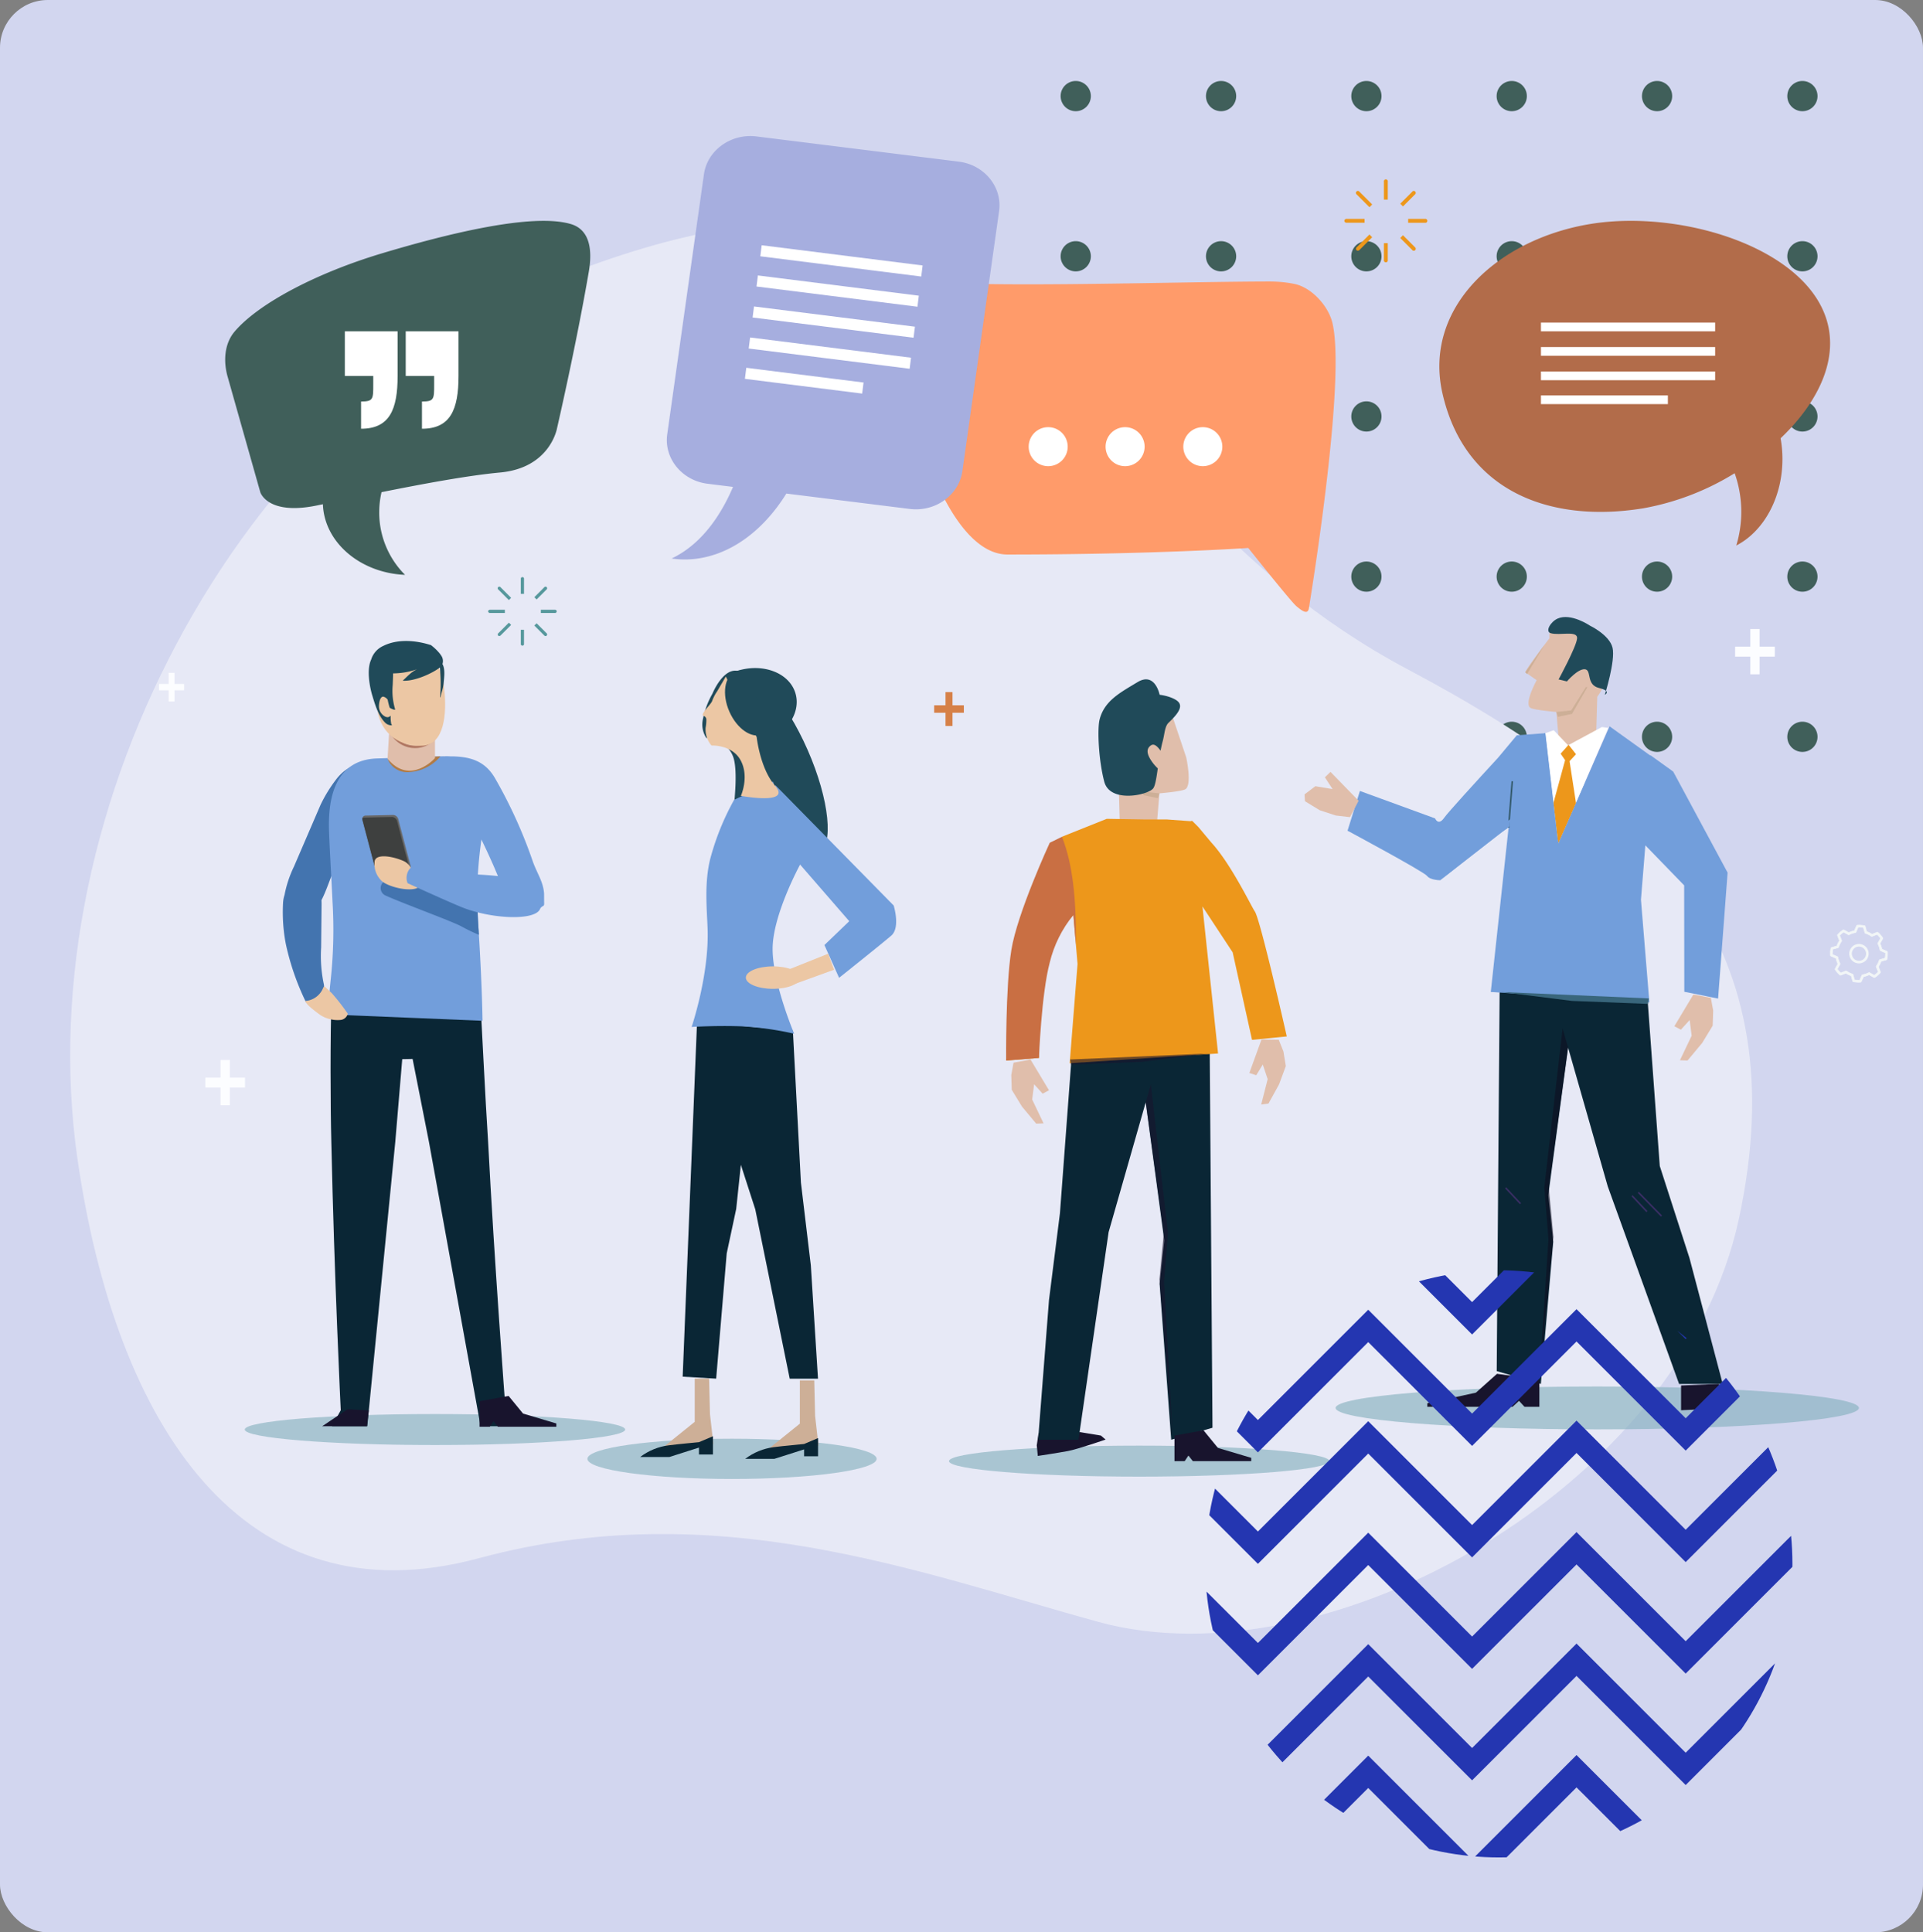 <svg xmlns="http://www.w3.org/2000/svg" xmlns:xlink="http://www.w3.org/1999/xlink" width="402" height="404" viewBox="0 0 402 404">
  <rect x="0" y="0" width="402" height="404" fill="#808080" stroke="none"/>
  <defs>
    <clipPath id="clip-path">
      <rect id="Rectángulo_401258" data-name="Rectángulo 401258" width="158.226" height="140.275" fill="#405f5a"/>
    </clipPath>
    <clipPath id="clip-path-2">
      <rect id="Rectángulo_402699" data-name="Rectángulo 402699" width="379.98" height="313.108" fill="none"/>
    </clipPath>
    <clipPath id="clip-path-4">
      <rect id="Rectángulo_402666" data-name="Rectángulo 402666" width="109.41" height="8.972" fill="none"/>
    </clipPath>
    <clipPath id="clip-path-5">
      <path id="Trazado_878499" data-name="Trazado 878499" d="M215.812,209.166l9.228,2.678,2.584-29.7-1.036-9.741,4.144-30.875,8.29,29.01,14.918,41.323h9.119L256.1,185.5l-6.2-19.21-2.59-35.348-19.579-1.266-11.3-1.22Z" transform="translate(-215.812 -128.454)" fill="none"/>
    </clipPath>
    <linearGradient id="linear-gradient" x1="-6.312" y1="1.626" x2="-6.283" y2="1.626" gradientUnits="objectBoundingBox">
      <stop offset="0" stop-color="#0f2d47"/>
      <stop offset="1" stop-color="#0a2635"/>
    </linearGradient>
    <clipPath id="clip-path-7">
      <rect id="Rectángulo_402669" data-name="Rectángulo 402669" width="6.003" height="73.428" fill="none"/>
    </clipPath>
    <clipPath id="clip-path-8">
      <rect id="Rectángulo_402671" data-name="Rectángulo 402671" width="7.765" height="6.699" fill="none"/>
    </clipPath>
    <clipPath id="clip-path-9">
      <rect id="Rectángulo_402672" data-name="Rectángulo 402672" width="79.529" height="6.482" fill="none"/>
    </clipPath>
    <clipPath id="clip-path-10">
      <path id="Trazado_878523" data-name="Trazado 878523" d="M171.737,138.968l-18.318,1.184L151,172.55l-2.29,18.173-2.275,29.215h8.439l6.3-43.412,7.756-27.142,3.876,28.885-.969,9.113,2.418,32.556,8.632-2.508-.582-79.6Z" transform="translate(-146.433 -137.827)" fill="none"/>
    </clipPath>
    <linearGradient id="linear-gradient-2" x1="-5.551" y1="1.494" x2="-5.513" y2="1.494" xlink:href="#linear-gradient"/>
    <clipPath id="clip-path-12">
      <rect id="Rectángulo_402675" data-name="Rectángulo 402675" width="5.616" height="73.462" fill="none"/>
    </clipPath>
    <clipPath id="clip-path-13">
      <rect id="Rectángulo_402676" data-name="Rectángulo 402676" width="28.885" height="2.326" fill="none"/>
    </clipPath>
    <clipPath id="clip-path-14">
      <path id="Trazado_878531" data-name="Trazado 878531" d="M150.711,107.274s-6.8,14.718-8.033,22.462-1.078,23.07-1.078,23.07l6.859-.547s.507-13.411,2.251-19.937a24.919,24.919,0,0,1,4.944-9.951l.528,6.2q.012-.622.012-1.251c0-8.029-.591-15.421-2.928-21.3Z" transform="translate(-141.594 -106.015)" fill="none"/>
    </clipPath>
    <linearGradient id="linear-gradient-3" x1="-13.254" y1="3.561" x2="-13.16" y2="3.561" gradientUnits="objectBoundingBox">
      <stop offset="0" stop-color="#aa6338"/>
      <stop offset="0.062" stop-color="#aa6338"/>
      <stop offset="1" stop-color="#c96f43"/>
    </linearGradient>
    <clipPath id="clip-path-16">
      <rect id="Rectángulo_402679" data-name="Rectángulo 402679" width="79.53" height="6.482" fill="none"/>
    </clipPath>
    <clipPath id="clip-path-17">
      <path id="Trazado_878534" data-name="Trazado 878534" d="M39.581,131.153c-.26,7.17-.229,21.738-.026,29.429.616,28.419,1.969,56.073,1.969,56.073L39.7,220h7.365l5.855-59.414,1.458-17.331,2.168-.043,3.423,17.374L70.755,220H79.5l-3.539-3.663s-2.367-31.221-3.63-55.751C71.754,151.807,71,136,70.672,130.264Z" transform="translate(-39.394 -130.264)" fill="none"/>
    </clipPath>
    <linearGradient id="linear-gradient-4" x1="-1.353" y1="1.483" x2="-1.319" y2="1.483" xlink:href="#linear-gradient"/>
    <clipPath id="clip-path-19">
      <rect id="Rectángulo_402682" data-name="Rectángulo 402682" width="60.462" height="8.418" fill="none"/>
    </clipPath>
    <clipPath id="clip-path-20">
      <path id="Trazado_878553" data-name="Trazado 878553" d="M92.662,208.32l7,.413,2.207-26.19,1.983-9.293.977-9.224,3.011,9.318,7.2,35.4h5.91l-1.5-23.714-2.07-17.28-1.68-31.8-12.691-1.139-7.324-1.1Z" transform="translate(-92.662 -133.716)" fill="none"/>
    </clipPath>
    <linearGradient id="linear-gradient-5" x1="-4.527" y1="1.71" x2="-4.478" y2="1.71" xlink:href="#linear-gradient"/>
    <clipPath id="clip-path-22">
      <path id="Trazado_878555" data-name="Trazado 878555" d="M114.431,198.233s-4.539.42-6.372.666a12.467,12.467,0,0,0-5.931,2.436h6.108l6.195-1.972v1.44h2.92v-3.81Z" transform="translate(-102.128 -196.993)" fill="none"/>
    </clipPath>
    <linearGradient id="linear-gradient-6" x1="-9.271" y1="9.419" x2="-9.18" y2="9.419" xlink:href="#linear-gradient"/>
    <clipPath id="clip-path-24">
      <path id="Trazado_878557" data-name="Trazado 878557" d="M98.526,197.958s-4.539.419-6.37.665a12.452,12.452,0,0,0-5.931,2.438h6.106l6.195-1.973v1.44h2.921v-3.808Z" transform="translate(-86.225 -196.718)" fill="none"/>
    </clipPath>
    <linearGradient id="linear-gradient-7" x1="-7.827" y1="9.506" x2="-7.736" y2="9.506" xlink:href="#linear-gradient"/>
    <clipPath id="clip-path-26">
      <path id="Trazado_873467" data-name="Trazado 873467" d="M140.067,72.316A61.377,61.377,0,1,1,78.689,10.939a61.378,61.378,0,0,1,61.378,61.377" transform="translate(-17.313 -10.939)" fill="#2436b1"/>
    </clipPath>
  </defs>
  <g id="Grupo_1102346" data-name="Grupo 1102346" transform="translate(-283.333 -569)">
    <g id="Grupo_1101455" data-name="Grupo 1101455">
      <rect id="Rectángulo_401253" data-name="Rectángulo 401253" width="402" height="404" rx="10" transform="translate(283.333 569)" fill="#d2d6ef"/>
      <g id="Grupo_1099438" data-name="Grupo 1099438" transform="translate(505.057 585.934)">
        <g id="Grupo_1099431" data-name="Grupo 1099431" clip-path="url(#clip-path)">
          <path id="Trazado_873431" data-name="Trazado 873431" d="M0,3.158A3.158,3.158,0,1,0,3.158,0,3.158,3.158,0,0,0,0,3.158" transform="translate(151.909)" fill="#405f5a"/>
          <path id="Trazado_873432" data-name="Trazado 873432" d="M28.954,3.158A3.158,3.158,0,1,0,32.112,0a3.158,3.158,0,0,0-3.158,3.158" transform="translate(92.572)" fill="#405f5a"/>
          <path id="Trazado_873433" data-name="Trazado 873433" d="M57.907,3.158A3.158,3.158,0,1,0,61.065,0a3.158,3.158,0,0,0-3.158,3.158" transform="translate(33.238)" fill="#405f5a"/>
          <path id="Trazado_873434" data-name="Trazado 873434" d="M86.86,3.158A3.158,3.158,0,1,0,90.018,0,3.158,3.158,0,0,0,86.86,3.158" transform="translate(-26.096)" fill="#405f5a"/>
          <path id="Trazado_873435" data-name="Trazado 873435" d="M115.813,3.158A3.159,3.159,0,1,0,118.971,0a3.159,3.159,0,0,0-3.158,3.158" transform="translate(-85.432)" fill="#405f5a"/>
          <path id="Trazado_873436" data-name="Trazado 873436" d="M144.767,3.158A3.158,3.158,0,1,0,147.925,0a3.158,3.158,0,0,0-3.158,3.158" transform="translate(-144.767)" fill="#405f5a"/>
          <path id="Trazado_873437" data-name="Trazado 873437" d="M0,35.073a3.158,3.158,0,1,0,3.158-3.158A3.159,3.159,0,0,0,0,35.073" transform="translate(151.909 1.574)" fill="#405f5a"/>
          <path id="Trazado_873438" data-name="Trazado 873438" d="M28.954,35.073a3.158,3.158,0,1,0,3.158-3.158,3.159,3.159,0,0,0-3.158,3.158" transform="translate(92.572 1.574)" fill="#405f5a"/>
          <path id="Trazado_873439" data-name="Trazado 873439" d="M57.907,35.073a3.158,3.158,0,1,0,3.158-3.158,3.159,3.159,0,0,0-3.158,3.158" transform="translate(33.238 1.574)" fill="#405f5a"/>
          <path id="Trazado_873440" data-name="Trazado 873440" d="M86.86,35.073a3.158,3.158,0,1,0,3.158-3.158,3.159,3.159,0,0,0-3.158,3.158" transform="translate(-26.096 1.574)" fill="#405f5a"/>
          <path id="Trazado_873441" data-name="Trazado 873441" d="M115.813,35.073a3.159,3.159,0,1,0,3.158-3.158,3.16,3.16,0,0,0-3.158,3.158" transform="translate(-85.432 1.574)" fill="#405f5a"/>
          <path id="Trazado_873442" data-name="Trazado 873442" d="M144.767,35.073a3.158,3.158,0,1,0,3.158-3.158,3.159,3.159,0,0,0-3.158,3.158" transform="translate(-144.767 1.574)" fill="#405f5a"/>
          <path id="Trazado_873443" data-name="Trazado 873443" d="M0,66.988A3.158,3.158,0,1,0,3.158,63.83,3.159,3.159,0,0,0,0,66.988" transform="translate(151.909 3.149)" fill="#405f5a"/>
          <path id="Trazado_873444" data-name="Trazado 873444" d="M28.954,66.988a3.158,3.158,0,1,0,3.158-3.158,3.159,3.159,0,0,0-3.158,3.158" transform="translate(92.572 3.149)" fill="#405f5a"/>
          <path id="Trazado_873445" data-name="Trazado 873445" d="M57.907,66.988a3.158,3.158,0,1,0,3.158-3.158,3.159,3.159,0,0,0-3.158,3.158" transform="translate(33.238 3.149)" fill="#405f5a"/>
          <path id="Trazado_873446" data-name="Trazado 873446" d="M86.86,66.988a3.158,3.158,0,1,0,3.158-3.158,3.159,3.159,0,0,0-3.158,3.158" transform="translate(-26.096 3.149)" fill="#405f5a"/>
          <path id="Trazado_873447" data-name="Trazado 873447" d="M115.813,66.988a3.159,3.159,0,1,0,3.158-3.158,3.16,3.16,0,0,0-3.158,3.158" transform="translate(-85.432 3.149)" fill="#405f5a"/>
          <path id="Trazado_873448" data-name="Trazado 873448" d="M144.767,66.988a3.158,3.158,0,1,0,3.158-3.158,3.159,3.159,0,0,0-3.158,3.158" transform="translate(-144.767 3.149)" fill="#405f5a"/>
          <path id="Trazado_873449" data-name="Trazado 873449" d="M0,98.9a3.158,3.158,0,1,0,3.158-3.158A3.159,3.159,0,0,0,0,98.9" transform="translate(151.909 4.723)" fill="#405f5a"/>
          <path id="Trazado_873450" data-name="Trazado 873450" d="M28.954,98.9a3.158,3.158,0,1,0,3.158-3.158A3.159,3.159,0,0,0,28.954,98.9" transform="translate(92.572 4.723)" fill="#405f5a"/>
          <path id="Trazado_873451" data-name="Trazado 873451" d="M57.907,98.9a3.158,3.158,0,1,0,3.158-3.158A3.159,3.159,0,0,0,57.907,98.9" transform="translate(33.238 4.723)" fill="#405f5a"/>
          <path id="Trazado_873452" data-name="Trazado 873452" d="M86.86,98.9a3.158,3.158,0,1,0,3.158-3.158A3.159,3.159,0,0,0,86.86,98.9" transform="translate(-26.096 4.723)" fill="#405f5a"/>
          <path id="Trazado_873453" data-name="Trazado 873453" d="M115.813,98.9a3.159,3.159,0,1,0,3.158-3.158,3.16,3.16,0,0,0-3.158,3.158" transform="translate(-85.432 4.723)" fill="#405f5a"/>
          <path id="Trazado_873454" data-name="Trazado 873454" d="M144.767,98.9a3.158,3.158,0,1,0,3.158-3.158,3.159,3.159,0,0,0-3.158,3.158" transform="translate(-144.767 4.723)" fill="#405f5a"/>
          <path id="Trazado_873455" data-name="Trazado 873455" d="M0,130.818a3.158,3.158,0,1,0,3.158-3.159A3.159,3.159,0,0,0,0,130.818" transform="translate(151.909 6.298)" fill="#405f5a"/>
          <path id="Trazado_873456" data-name="Trazado 873456" d="M28.954,130.818a3.158,3.158,0,1,0,3.158-3.159,3.159,3.159,0,0,0-3.158,3.159" transform="translate(92.572 6.298)" fill="#405f5a"/>
          <path id="Trazado_873457" data-name="Trazado 873457" d="M57.907,130.818a3.158,3.158,0,1,0,3.158-3.159,3.159,3.159,0,0,0-3.158,3.159" transform="translate(33.238 6.298)" fill="#405f5a"/>
          <path id="Trazado_873458" data-name="Trazado 873458" d="M86.86,130.818a3.158,3.158,0,1,0,3.158-3.159,3.159,3.159,0,0,0-3.158,3.159" transform="translate(-26.096 6.298)" fill="#405f5a"/>
          <path id="Trazado_873459" data-name="Trazado 873459" d="M115.813,130.818a3.159,3.159,0,1,0,3.158-3.159,3.16,3.16,0,0,0-3.158,3.159" transform="translate(-85.432 6.298)" fill="#405f5a"/>
          <path id="Trazado_873460" data-name="Trazado 873460" d="M144.767,130.818a3.158,3.158,0,1,0,3.158-3.159,3.159,3.159,0,0,0-3.158,3.159" transform="translate(-144.767 6.298)" fill="#405f5a"/>
        </g>
      </g>
    </g>
    <g id="Grupo_1102246" data-name="Grupo 1102246" transform="translate(298 597.446)">
      <g id="Grupo_1102245" data-name="Grupo 1102245" clip-path="url(#clip-path-2)">
        <g id="Grupo_1102195" data-name="Grupo 1102195">
          <g id="Grupo_1102194" data-name="Grupo 1102194" clip-path="url(#clip-path-2)">
            <path id="Trazado_878466" data-name="Trazado 878466" d="M279.7,106.519C203,65.858,207.01-14.691,106.573,22.9,37,48.935-9.116,135.053,1.525,208.791c8.026,55.626,34.507,96.869,83.943,83.513s91.457,2.856,129.45,13.313c47.813,13.161,121.916-27.974,133.969-84.431S332.1,134.306,279.7,106.519" transform="translate(0 5.025)" fill="#e7e9f6"/>
            <path id="Trazado_878467" data-name="Trazado 878467" d="M198.745,7.04v3.746h.81V7.04a.412.412,0,1,0-.81,0" transform="translate(75.89 2.501)" fill="#ed971b"/>
            <path id="Trazado_878468" data-name="Trazado 878468" d="M198.745,19.725a.412.412,0,1,0,.81,0V16.2h-.81Z" transform="translate(75.89 6.187)" fill="#ed971b"/>
            <path id="Trazado_878469" data-name="Trazado 878469" d="M192.76,12.94a.452.452,0,0,0,.489.4h3.745v-.81h-3.745a.452.452,0,0,0-.489.4" transform="translate(73.605 4.786)" fill="#ed971b"/>
            <path id="Trazado_878470" data-name="Trazado 878470" d="M205.934,12.535h-3.52v.81h3.52a.412.412,0,1,0,0-.81" transform="translate(77.291 4.786)" fill="#ed971b"/>
            <path id="Trazado_878471" data-name="Trazado 878471" d="M194.687,9.05l2.649,2.649.572-.573-2.649-2.648a.412.412,0,1,0-.572.572" transform="translate(74.278 3.175)" fill="#ed971b"/>
            <path id="Trazado_878472" data-name="Trazado 878472" d="M203.707,18.07a.412.412,0,1,0,.572-.572l-2.489-2.49-.572.573Z" transform="translate(76.834 5.731)" fill="#ed971b"/>
            <path id="Trazado_878473" data-name="Trazado 878473" d="M194.627,18.174a.453.453,0,0,0,.632-.059l2.649-2.649-.572-.572-2.649,2.649a.453.453,0,0,0-.059.632" transform="translate(74.278 5.687)" fill="#ed971b"/>
            <path id="Trazado_878474" data-name="Trazado 878474" d="M203.707,8.477l-2.489,2.489.572.573,2.489-2.49a.412.412,0,1,0-.572-.572" transform="translate(76.834 3.175)" fill="#ed971b"/>
            <path id="Trazado_878475" data-name="Trazado 878475" d="M68.175,67.131v3.1h.669v-3.1a.34.34,0,1,0-.669,0" transform="translate(26.032 25.479)" fill="#56989c"/>
            <path id="Trazado_878476" data-name="Trazado 878476" d="M68.175,77.616a.34.34,0,1,0,.669,0v-2.91h-.669Z" transform="translate(26.032 28.526)" fill="#56989c"/>
            <path id="Trazado_878477" data-name="Trazado 878477" d="M63.229,72.008a.374.374,0,0,0,.4.334h3.1v-.669h-3.1a.374.374,0,0,0-.4.334" transform="translate(24.144 27.368)" fill="#56989c"/>
            <path id="Trazado_878478" data-name="Trazado 878478" d="M74.118,71.673h-2.91v.669h2.91a.34.34,0,1,0,0-.669" transform="translate(27.19 27.368)" fill="#56989c"/>
            <path id="Trazado_878479" data-name="Trazado 878479" d="M64.821,68.793l2.189,2.189.474-.473-2.19-2.189a.34.34,0,1,0-.473.473" transform="translate(24.7 26.036)" fill="#56989c"/>
            <path id="Trazado_878480" data-name="Trazado 878480" d="M72.278,76.248a.34.34,0,1,0,.473-.473l-2.056-2.058-.474.473Z" transform="translate(26.813 28.149)" fill="#56989c"/>
            <path id="Trazado_878481" data-name="Trazado 878481" d="M64.773,76.335a.374.374,0,0,0,.522-.05L67.484,74.1l-.473-.474-2.19,2.189a.375.375,0,0,0-.048.524" transform="translate(24.7 28.112)" fill="#56989c"/>
            <path id="Trazado_878482" data-name="Trazado 878482" d="M72.278,68.319,70.22,70.377l.474.473,2.056-2.058a.34.34,0,1,0-.473-.473" transform="translate(26.813 26.036)" fill="#56989c"/>
            <path id="Trazado_878483" data-name="Trazado 878483" d="M257.988,45.059h-2.006V43.741h2.006V41.408h1.231v2.333h2.008v1.318h-2.008v2.333h-1.231Z" transform="translate(97.745 15.812)" fill="#fcfdff"/>
            <path id="Trazado_878484" data-name="Trazado 878484" d="M15.451,84.864H13.445V83.545h2.006V81.213h1.231v2.333H18.69v1.318H16.683V87.2H15.451Z" transform="translate(5.134 31.011)" fill="#fcfdff"/>
            <path id="Trazado_878485" data-name="Trazado 878485" d="M133.083,88.448h-2.375v-1.56h2.375V84.127h1.458v2.761h2.375v1.56h-2.375v2.761h-1.458Z" transform="translate(49.91 32.124)" fill="#d68047"/>
            <path id="Trazado_878486" data-name="Trazado 878486" d="M255.05,80.36h-3.174V78.275h3.174V74.587H257v3.688h3.174V80.36H257v3.69H255.05Z" transform="translate(96.178 28.481)" fill="#fcfdff"/>
            <path id="Trazado_878487" data-name="Trazado 878487" d="M43.614,45.923H40.44V43.838h3.174V40.15h1.947v3.688h3.174v2.085H45.561v3.688H43.614Z" transform="translate(15.442 15.331)" fill="#fcfdff"/>
            <path id="Trazado_878488" data-name="Trazado 878488" d="M278.125,126.5a6.118,6.118,0,0,0,.106-1.451.216.216,0,0,0-.127-.184l-1.04-.456-.014-.065a4.969,4.969,0,0,0-.354-1.053l-.03-.061.56-.985a.211.211,0,0,0-.01-.224,5.8,5.8,0,0,0-.444-.578,6.119,6.119,0,0,0-.51-.518.207.207,0,0,0-.22-.04l-1.054.412-.057-.037a5.011,5.011,0,0,0-.994-.495l-.062-.023-.305-1.09a.207.207,0,0,0-.163-.151,6.05,6.05,0,0,0-1.455-.1.209.209,0,0,0-.182.127l-.453,1.036-.065.014a4.889,4.889,0,0,0-1.056.354l-.061.029-.984-.558a.212.212,0,0,0-.222.01,6.314,6.314,0,0,0-.58.441,6.565,6.565,0,0,0-.521.515.211.211,0,0,0-.04.218l.412,1.056-.036.057a4.923,4.923,0,0,0-.5.995l-.022.062-1.093.308a.209.209,0,0,0-.149.163,6.166,6.166,0,0,0-.1,1.452.213.213,0,0,0,.127.185l1.042.453.014.065a5.246,5.246,0,0,0,.35,1.052l.029.061-.557.987a.211.211,0,0,0,.011.224,6.8,6.8,0,0,0,.442.579,6.192,6.192,0,0,0,.511.517.207.207,0,0,0,.22.04l1.053-.413.057.036a4.969,4.969,0,0,0,.992.5l.062.023.307,1.093a.214.214,0,0,0,.166.152,6.266,6.266,0,0,0,1.448.1.213.213,0,0,0,.184-.126l.459-1.039.066-.014a4.977,4.977,0,0,0,1.054-.352l.061-.029.988.554a.209.209,0,0,0,.222-.01,5.591,5.591,0,0,0,1.1-.953.209.209,0,0,0,.039-.221l-.417-1.05.039-.058a4.862,4.862,0,0,0,.5-1l.022-.064,1.092-.307a.21.21,0,0,0,.149-.162m-.377-.293-.012.083-1.074.3a.213.213,0,0,0-.145.14,4.369,4.369,0,0,1-.6,1.2.212.212,0,0,0-.025.2l.41,1.034-.059.061c-.116.12-.227.225-.334.319s-.239.2-.365.289l-.068.05-.973-.546a.208.208,0,0,0-.2,0,4.508,4.508,0,0,1-1.274.426.216.216,0,0,0-.159.123l-.451,1.023h-.141a5.788,5.788,0,0,1-.868-.065l-.083-.012-.3-1.074a.21.21,0,0,0-.137-.144,4.527,4.527,0,0,1-1.2-.6.218.218,0,0,0-.2-.023l-1.034.406-.061-.058c-.112-.108-.22-.22-.319-.334s-.189-.229-.29-.365l-.048-.068.546-.97a.208.208,0,0,0,0-.2,4.744,4.744,0,0,1-.424-1.275.207.207,0,0,0-.123-.155l-1.023-.446v-.084a5.674,5.674,0,0,1,.065-.926l.012-.083,1.074-.3a.212.212,0,0,0,.144-.138,4.582,4.582,0,0,1,.6-1.2.209.209,0,0,0,.023-.2l-.4-1.036.058-.061c.106-.111.22-.218.336-.321s.246-.2.365-.289l.069-.05.967.547a.207.207,0,0,0,.2,0,4.458,4.458,0,0,1,1.277-.427.206.206,0,0,0,.158-.123l.444-1.02h.086a5.32,5.32,0,0,1,.927.064l.083.014.3,1.072a.211.211,0,0,0,.138.145,4.487,4.487,0,0,1,1.2.6.207.207,0,0,0,.2.025l1.036-.406.061.059c.12.115.224.225.321.336s.192.231.287.362l.05.068-.549.969a.207.207,0,0,0,0,.2,4.41,4.41,0,0,1,.426,1.274.217.217,0,0,0,.126.158l1.023.448v.084a5.62,5.62,0,0,1-.066.923" transform="translate(101.682 45.589)" fill="#f2f6f7"/>
            <path id="Trazado_878489" data-name="Trazado 878489" d="M272.291,131.412a6.409,6.409,0,0,1-1.164-.108.276.276,0,0,1-.213-.195l-.3-1.064-.033-.012a5.041,5.041,0,0,1-1-.5l-.03-.019-1.025.4a.268.268,0,0,1-.282-.053,6.331,6.331,0,0,1-.517-.521,6.674,6.674,0,0,1-.446-.585.273.273,0,0,1-.012-.287l.54-.962-.015-.032a5.248,5.248,0,0,1-.355-1.063l-.007-.036-1.013-.441a.271.271,0,0,1-.163-.238,6.125,6.125,0,0,1,.1-1.466.273.273,0,0,1,.193-.211l1.063-.3.012-.035a5.064,5.064,0,0,1,.5-1.006l.019-.03-.4-1.027a.271.271,0,0,1,.051-.281,6.691,6.691,0,0,1,.526-.521,6.536,6.536,0,0,1,.587-.446.271.271,0,0,1,.286-.011l.956.542.033-.015a5.006,5.006,0,0,1,1.068-.358l.035-.007.441-1.007a.271.271,0,0,1,.235-.164,6.018,6.018,0,0,1,1.47.1.269.269,0,0,1,.21.193l.3,1.061.035.012a4.944,4.944,0,0,1,1,.5l.03.019,1.025-.4a.267.267,0,0,1,.283.053,6.054,6.054,0,0,1,.515.522,6.388,6.388,0,0,1,.448.585.27.27,0,0,1,.012.286l-.543.959.015.033a4.895,4.895,0,0,1,.358,1.064l.008.036,1.012.442a.273.273,0,0,1,.163.238,6.157,6.157,0,0,1-.106,1.465.271.271,0,0,1-.193.209l-1.061.3-.011.033a4.893,4.893,0,0,1-.5,1.01l-.019.03.406,1.023a.276.276,0,0,1-.052.283,6.562,6.562,0,0,1-.524.518,6.8,6.8,0,0,1-.586.446.273.273,0,0,1-.287.011l-.96-.539-.033.015a4.918,4.918,0,0,1-1.067.358l-.035.007-.448,1.012a.271.271,0,0,1-.235.162c-.1.006-.2.007-.3.007m-2.728-2.037.083.054a4.908,4.908,0,0,0,.978.491l.093.033.315,1.123a.149.149,0,0,0,.117.108,6.159,6.159,0,0,0,1.434.1.151.151,0,0,0,.131-.09l.473-1.068.1-.019a4.849,4.849,0,0,0,1.041-.348l.09-.041,1.016.569a.151.151,0,0,0,.158-.007,6.362,6.362,0,0,0,.576-.438,6.749,6.749,0,0,0,.513-.507.152.152,0,0,0,.029-.158l-.43-1.079.054-.084a4.743,4.743,0,0,0,.492-.984l.033-.094,1.121-.314a.152.152,0,0,0,.108-.116,6.054,6.054,0,0,0,.1-1.436.148.148,0,0,0-.09-.131l-1.07-.468-.021-.1a4.815,4.815,0,0,0-.35-1.039l-.041-.09.573-1.013a.147.147,0,0,0-.007-.159,5.9,5.9,0,0,0-.438-.572,6.056,6.056,0,0,0-.507-.514.15.15,0,0,0-.156-.029l-1.083.424-.083-.054a4.844,4.844,0,0,0-.98-.489l-.093-.033-.314-1.121a.149.149,0,0,0-.116-.108,5.91,5.91,0,0,0-1.44-.1.15.15,0,0,0-.131.091l-.464,1.064-.1.021a4.789,4.789,0,0,0-1.042.35l-.09.041-1.01-.572a.15.15,0,0,0-.159.006,6.313,6.313,0,0,0-.575.437,6.423,6.423,0,0,0-.515.511.148.148,0,0,0-.029.155l.423,1.085-.053.082a4.954,4.954,0,0,0-.491.984l-.033.091-1.122.316a.151.151,0,0,0-.108.116,6.117,6.117,0,0,0-.1,1.438.15.15,0,0,0,.091.131l1.07.467.021.1a5.087,5.087,0,0,0,.347,1.038l.04.09-.571,1.014a.15.15,0,0,0,.008.159,6.191,6.191,0,0,0,.438.575,6.061,6.061,0,0,0,.506.51.148.148,0,0,0,.156.029Zm2.732,1.614a6.04,6.04,0,0,1-.875-.065l-.123-.018-.312-1.112a.151.151,0,0,0-.1-.1,4.557,4.557,0,0,1-1.216-.608.15.15,0,0,0-.142-.017l-1.072.42-.088-.086c-.113-.108-.221-.221-.323-.337s-.192-.234-.292-.37l-.072-.1.564-1a.149.149,0,0,0,0-.142,4.7,4.7,0,0,1-.43-1.291.151.151,0,0,0-.088-.111l-1.059-.462v-.124a5.789,5.789,0,0,1,.066-.936l.018-.122,1.111-.314a.151.151,0,0,0,.1-.1,4.623,4.623,0,0,1,.608-1.22.154.154,0,0,0,.017-.141l-.419-1.074.086-.088c.108-.112.222-.221.339-.323s.25-.2.37-.293l.1-.072,1,.567a.151.151,0,0,0,.144,0,4.5,4.5,0,0,1,1.293-.433.147.147,0,0,0,.112-.088l.46-1.056h.124a5.3,5.3,0,0,1,.937.065l.122.019.31,1.11a.15.15,0,0,0,.1.1,4.583,4.583,0,0,1,1.217.607.15.15,0,0,0,.142.018l1.072-.42.088.086c.122.117.227.229.323.34s.193.232.292.366l.073.1-.568,1a.149.149,0,0,0,0,.142,4.529,4.529,0,0,1,.434,1.291.152.152,0,0,0,.088.113l1.059.463v.124a5.728,5.728,0,0,1-.066.933l-.019.122-1.111.312a.146.146,0,0,0-.1.1,4.5,4.5,0,0,1-.609,1.223.15.15,0,0,0-.018.142l.426,1.07-.086.088c-.12.123-.231.229-.339.323s-.242.2-.37.292l-.1.073-1.006-.564a.145.145,0,0,0-.142,0,4.524,4.524,0,0,1-1.291.431.148.148,0,0,0-.112.087l-.468,1.059Zm-.9-.192.046.007a5.781,5.781,0,0,0,.857.064h.1l.435-.987a.278.278,0,0,1,.2-.159,4.424,4.424,0,0,0,1.256-.419.266.266,0,0,1,.257,0l.938.525.036-.026c.126-.091.247-.187.362-.285s.214-.2.332-.316l.03-.032-.4-1a.271.271,0,0,1,.03-.257,4.357,4.357,0,0,0,.593-1.19.272.272,0,0,1,.187-.178l1.035-.292.007-.044a5.623,5.623,0,0,0,.065-.913v-.046l-.985-.431a.277.277,0,0,1-.16-.2,4.43,4.43,0,0,0-.422-1.256.269.269,0,0,1,.006-.257l.528-.936-.026-.036c-.1-.131-.189-.249-.285-.358s-.2-.218-.316-.333l-.033-.032-1,.392a.269.269,0,0,1-.256-.032,4.471,4.471,0,0,0-1.186-.591.27.27,0,0,1-.178-.185l-.29-1.035-.044-.007a5.313,5.313,0,0,0-.916-.064h-.046l-.428.983a.277.277,0,0,1-.2.16,4.373,4.373,0,0,0-1.259.42.268.268,0,0,1-.258-.006l-.934-.528-.036.026c-.119.086-.238.18-.363.286s-.224.207-.33.316l-.032.033.391,1a.28.28,0,0,1-.03.256,4.546,4.546,0,0,0-.593,1.187.275.275,0,0,1-.185.178l-1.036.292-.007.046a5.859,5.859,0,0,0-.064.915v.046l.987.43a.271.271,0,0,1,.159.2,4.577,4.577,0,0,0,.42,1.259.27.27,0,0,1-.006.256l-.526.937.026.036c.1.134.191.253.285.362s.206.222.316.329l.032.032,1-.392a.269.269,0,0,1,.256.032,4.512,4.512,0,0,0,1.186.591.276.276,0,0,1,.177.185Z" transform="translate(101.665 45.572)" fill="#f2f6f7"/>
            <path id="Trazado_878490" data-name="Trazado 878490" d="M271.14,126.149a1.908,1.908,0,1,1,1.908-1.908,1.911,1.911,0,0,1-1.908,1.908m0-3.518a1.61,1.61,0,1,0,1.61,1.61,1.612,1.612,0,0,0-1.61-1.61" transform="translate(102.805 46.712)" fill="#f2f6f7"/>
            <path id="Trazado_878491" data-name="Trazado 878491" d="M271.174,126.3a2.03,2.03,0,1,1,2.03-2.03,2.032,2.032,0,0,1-2.03,2.03m0-3.817a1.787,1.787,0,1,0,1.787,1.787,1.789,1.789,0,0,0-1.787-1.787m0,3.518a1.731,1.731,0,1,1,1.731-1.731,1.733,1.733,0,0,1-1.731,1.731m0-3.22a1.488,1.488,0,1,0,1.488,1.488,1.49,1.49,0,0,0-1.488-1.488" transform="translate(102.772 46.678)" fill="#f2f6f7"/>
            <path id="Trazado_878492" data-name="Trazado 878492" d="M243.816,182.313l-1.06-4.385a10.884,10.884,0,0,0,1.473-.258,11.183,11.183,0,0,0,2.254-.839l1.061,4.392a11.246,11.246,0,0,1-3.728,1.09" transform="translate(92.695 67.522)" fill="#6eb4c7"/>
            <path id="Trazado_878493" data-name="Trazado 878493" d="M216.723,142.8l.528-2.1c1.085.345,2.19.658,3.316.927.7.169,1.4.318,2.1.453l-.526,2.095q-1.055-.205-2.1-.456-1.681-.4-3.316-.92" transform="translate(82.755 53.725)" fill="#b4d6df"/>
            <g id="Grupo_1102193" data-name="Grupo 1102193" transform="translate(264.535 261.434)" opacity="0.6">
              <g id="Grupo_1102192" data-name="Grupo 1102192">
                <g id="Grupo_1102191" data-name="Grupo 1102191" clip-path="url(#clip-path-4)">
                  <path id="Trazado_878494" data-name="Trazado 878494" d="M191.436,193.677c0,2.478,24.492,4.485,54.7,4.485s54.706-2.008,54.706-4.485-24.492-4.485-54.706-4.485-54.7,2.008-54.7,4.485" transform="translate(-191.436 -189.192)" fill="#81aebb"/>
                </g>
              </g>
            </g>
            <path id="Trazado_878495" data-name="Trazado 878495" d="M235.183,89.164s3.854-4.893,2.726-10.513c-.6-2.964-7.99-5.156-10.52-5.156s-2.2,3.437-2.2,3.437-4.68,6.048-5.055,7.105l2.377,1.662s-2.786,5.058-1.24,5.822c.912.45,5.363.825,5.363.825l.636,7.481,7.668-2.382Z" transform="translate(84.057 28.064)" fill="#e0beab"/>
            <path id="Trazado_878496" data-name="Trazado 878496" d="M229.634,77.26c.162-1.772-3.655-.55-5.525-1.111-1.188-.355-.04-2.377,1.451-3.051,2.769-1.249,6.764,1.477,6.764,1.477s4.076,1.932,4.72,4.618-1.611,9.828-1.611,9.828,1.516-.746-1.231-1.421-1.456-3.757-2.932-3.908-3.757,2.541-3.757,2.541l-1.745-.416s3.7-6.785,3.866-8.558" transform="translate(85.387 27.787)" fill="#204a59"/>
            <path id="Trazado_878497" data-name="Trazado 878497" d="M231.337,83.378l-3.228,5.591-2.95.608-.322-1.006,3.1-.321,3.057-4.872Z" transform="translate(85.853 31.838)" fill="#cdaf97"/>
            <path id="Trazado_878498" data-name="Trazado 878498" d="M221.372,81.654l2.819-4.73-4.059,5.8.38.394Z" transform="translate(84.057 29.373)" fill="#cdaf97"/>
          </g>
        </g>
        <g id="Grupo_1102197" data-name="Grupo 1102197" transform="translate(298.219 177.504)">
          <g id="Grupo_1102196" data-name="Grupo 1102196" clip-path="url(#clip-path-5)">
            <rect id="Rectángulo_402668" data-name="Rectángulo 402668" width="47.247" height="83.405" fill="url(#linear-gradient)"/>
          </g>
        </g>
        <g id="Grupo_1102208" data-name="Grupo 1102208">
          <g id="Grupo_1102207" data-name="Grupo 1102207" clip-path="url(#clip-path-2)">
            <path id="Trazado_878500" data-name="Trazado 878500" d="M195.833,102.815l15.713,5.735s.659,1.658,1.9-.126c.785-1.128,6.858-7.771,11.227-12.515l3.953-4.733.451-.033.116-.126-.012.119,5.407-.4,2.69,23.142,10.773-24.555L260.8,98.472l3.428,6.017.829,13.054-9.231-7.335-1.244,15.347,1.762,21.466-33.155-2.175,3.725-34.382-2.719,1.755-11.574,9.26s-2.073,0-2.75-.9-16.626-9.453-16.626-9.453Z" transform="translate(73.789 34.109)" fill="#729edb"/>
            <g id="Grupo_1102200" data-name="Grupo 1102200" transform="translate(307.136 186.534)" opacity="0.6">
              <g id="Grupo_1102199" data-name="Grupo 1102199">
                <g id="Grupo_1102198" data-name="Grupo 1102198" clip-path="url(#clip-path-7)">
                  <path id="Trazado_878501" data-name="Trazado 878501" d="M223.295,168.248l.869,10.881-1.9,29.288L225.2,178.6l-.962-10.249,4.025-29.323-1.14-4.041Z" transform="translate(-222.265 -134.989)" fill="#0d0e20"/>
                </g>
              </g>
            </g>
            <path id="Trazado_878502" data-name="Trazado 878502" d="M239.306,163.786l-3.108-3.315.231-.217,3.108,3.315Z" transform="translate(90.191 61.192)" fill="#3a2e65"/>
            <path id="Trazado_878503" data-name="Trazado 878503" d="M205.315,194.166h17.822l1.346-1.244,1.14,1.244h3.115v-5.713l-8.86-1.18-4.408,3.942-10.154,2.211Z" transform="translate(78.399 71.509)" fill="#18142d"/>
            <path id="Trazado_878504" data-name="Trazado 878504" d="M243.7,194.3l8.881-.435.236-2.362-1.244-2.695-7.874.311Z" transform="translate(93.058 72.097)" fill="#18142d"/>
            <path id="Trazado_878505" data-name="Trazado 878505" d="M225.855,113.848,236.317,89.6l-1.324-.185-7.07,3.811-3-3.145-1.758.622Z" transform="translate(85.215 34.144)" fill="#fff"/>
            <path id="Trazado_878506" data-name="Trazado 878506" d="M226.833,95.313l-2.439,8.932.991,8.579,3.731-8.5-1.35-8.8,1.35-1.451L227.561,92.1,225.9,93.965Z" transform="translate(85.684 35.169)" fill="#ed971b"/>
            <path id="Trazado_878507" data-name="Trazado 878507" d="M238.371,94.093l-13.259,19.789,10.771-24.555,2.176,2.9-2.027.1Z" transform="translate(85.958 34.109)" fill="#729edb"/>
            <path id="Trazado_878508" data-name="Trazado 878508" d="M220.761,91.941l6.012,21.551-2.69-23.143Z" transform="translate(84.297 34.499)" fill="#729edb"/>
            <path id="Trazado_878509" data-name="Trazado 878509" d="M247.155,131.99l-15.853-.622L216.487,129.5l30.876,1.347Z" transform="translate(82.665 49.45)" fill="#39667c"/>
            <path id="Trazado_878510" data-name="Trazado 878510" d="M226.009,143.713l-.265-.01.931-30.71-6.007-21.221.256-.072,6.019,21.26v.021Z" transform="translate(84.261 35.015)" fill="#729edb"/>
            <path id="Trazado_878511" data-name="Trazado 878511" d="M238.732,106.249l-.315-.029.622-6.631.315.029Z" transform="translate(91.039 38.027)" fill="#352d62"/>
            <rect id="Rectángulo_402670" data-name="Rectángulo 402670" width="9.704" height="0.316" transform="matrix(0.079, -0.997, 0.997, 0.079, 300.544, 144.559)" fill="#325869"/>
            <path id="Trazado_878512" data-name="Trazado 878512" d="M192.165,96.2l-1.173,1.132L192.6,99.8l-3.6-.605-2.262,1.709.093,1.434,3.1,1.888,3.337,1.094,2.975.345,1.8-3.427Z" transform="translate(71.305 36.735)" fill="#e0beab"/>
            <path id="Trazado_878513" data-name="Trazado 878513" d="M242,164.915l-4.857-4.966.227-.221,4.857,4.966Z" transform="translate(90.551 60.991)" fill="#3a2e65"/>
            <path id="Trazado_878514" data-name="Trazado 878514" d="M220.186,162.586l-3.108-3.315.231-.217,3.108,3.315Z" transform="translate(82.89 60.734)" fill="#3a2e65"/>
            <path id="Trazado_878515" data-name="Trazado 878515" d="M221.873,103.348l-.1,1.483-14.505,11.294Z" transform="translate(79.143 39.463)" fill="#729edb"/>
            <g id="Grupo_1102203" data-name="Grupo 1102203" transform="translate(329.717 143.122)" opacity="0.6">
              <g id="Grupo_1102202" data-name="Grupo 1102202">
                <g id="Grupo_1102201" data-name="Grupo 1102201" clip-path="url(#clip-path-8)">
                  <path id="Trazado_878516" data-name="Trazado 878516" d="M245.444,110.272h0l-6.839-5.248.311-1.451,7.455,6.666Z" transform="translate(-238.606 -103.573)" fill="#18142d"/>
                </g>
              </g>
            </g>
            <path id="Trazado_878517" data-name="Trazado 878517" d="M246.6,120.894l-8.794-9.069,1.716-18.153,4.789,3.438,11.37,21.124-1.988,26.326-7.063-1.423Z" transform="translate(90.805 35.768)" fill="#729edb"/>
            <path id="Trazado_878518" data-name="Trazado 878518" d="M242.686,136.512l1.364.73,1.836-2.02.419,3.275-2.449,5.129,1.585.058,3.055-3.662,2.2-3.615.108-3.17-.488-2.664-3.655-.685Z" transform="translate(92.668 49.597)" fill="#e0beab"/>
            <g id="Grupo_1102206" data-name="Grupo 1102206" transform="translate(183.722 273.796)" opacity="0.6">
              <g id="Grupo_1102205" data-name="Grupo 1102205">
                <g id="Grupo_1102204" data-name="Grupo 1102204" clip-path="url(#clip-path-9)">
                  <path id="Trazado_878519" data-name="Trazado 878519" d="M212.483,201.38c0,1.79-17.8,3.242-39.765,3.242s-39.764-1.452-39.764-3.242,17.8-3.242,39.764-3.242,39.765,1.452,39.765,3.242" transform="translate(-132.954 -198.138)" fill="#81aebb"/>
                </g>
              </g>
            </g>
            <path id="Trazado_878520" data-name="Trazado 878520" d="M159.411,101.487s-3.854-4.917-2.726-10.564c.594-2.979,7.991-5.182,10.521-5.182s3.677,3.453,3.677,3.453l2.679,7.965s1.311,5.93-.236,6.7c-.912.453-5.363.829-5.363.829l-.636,7.52-7.669-1.8Z" transform="translate(59.75 32.74)" fill="#e0beab"/>
            <path id="Trazado_878521" data-name="Trazado 878521" d="M160.084,95.673l3.229,5.619,2.95.611.322-1.01-3.1-.322-3.058-4.9Z" transform="translate(61.127 36.532)" fill="#cdaf97"/>
            <path id="Trazado_878522" data-name="Trazado 878522" d="M152.784,200.04c-2.5.462-6.336,1.032-6.336,1.032l-.22-2.21.373-2.521,8.722-.242,4.313.713.985.836s-5.9,2.033-7.838,2.391" transform="translate(55.837 74.88)" fill="#18142d"/>
          </g>
        </g>
        <g id="Grupo_1102210" data-name="Grupo 1102210" transform="translate(202.348 190.456)">
          <g id="Grupo_1102209" data-name="Grupo 1102209" clip-path="url(#clip-path-10)">
            <rect id="Rectángulo_402674" data-name="Rectángulo 402674" width="36.454" height="82.111" fill="url(#linear-gradient-2)"/>
          </g>
        </g>
        <g id="Grupo_1102218" data-name="Grupo 1102218">
          <g id="Grupo_1102217" data-name="Grupo 1102217" clip-path="url(#clip-path-2)">
            <path id="Trazado_878524" data-name="Trazado 878524" d="M200.265,148.8s-5.525-24.47-6.688-26.139c-.735-1.054-4.984-9.949-9.073-14.388l-2.714-3.246-1.209-1.213a.782.782,0,0,0-.307-.117l.012.111-5.058-.369-4.454,0-8.142-.137-9.368,3.749-9.457,23.982-2.21,22.812,6.859-.55-.18-21.474,7.375-8.414.872,10.242L154.879,154.4l31.018-2.035-3.486-32.84-.073,1.643,6.614,10.056L193,149.518Z" transform="translate(54.069 39.445)" fill="#ed971b"/>
            <g id="Grupo_1102213" data-name="Grupo 1102213" transform="translate(224.844 198.232)" opacity="0.6">
              <g id="Grupo_1102212" data-name="Grupo 1102212">
                <g id="Grupo_1102211" data-name="Grupo 1102211" clip-path="url(#clip-path-12)">
                  <path id="Trazado_878525" data-name="Trazado 878525" d="M167.365,174.569l-.814,10.179,1.777,32.168-2.75-32.66.9-9.589-3.766-27.432,1.067-3.781Z" transform="translate(-162.713 -143.454)" fill="#18142d"/>
                </g>
              </g>
            </g>
            <path id="Trazado_878526" data-name="Trazado 878526" d="M183.111,202.266H170.9l-.923-1.164-.781,1.164h-2.134v-5.345l6.07-1.1,3.021,3.688,6.958,2.069Z" transform="translate(63.792 74.772)" fill="#18142d"/>
            <path id="Trazado_878527" data-name="Trazado 878527" d="M150.259,146.153l-1.325.709L147.15,144.9l-.406,3.181,2.378,4.982-1.539.057-2.968-3.555-2.14-3.513-.1-3.079.473-2.588,3.55-.666Z" transform="translate(54.363 53.351)" fill="#e0beab"/>
            <g id="Grupo_1102216" data-name="Grupo 1102216" transform="translate(209.044 191.812)" opacity="0.6">
              <g id="Grupo_1102215" data-name="Grupo 1102215">
                <g id="Grupo_1102214" data-name="Grupo 1102214" clip-path="url(#clip-path-13)">
                  <path id="Trazado_878528" data-name="Trazado 878528" d="M151.472,141.135l14.83-.582,13.863-1.745-28.886,1.26Z" transform="translate(-151.279 -138.809)" fill="#18142d"/>
                </g>
              </g>
            </g>
            <path id="Trazado_878529" data-name="Trazado 878529" d="M178.391,143.691l1.44.467,1.365-2.236,1.025,3.055-1.353,5.308,1.523-.21,2.212-4.009,1.41-3.821-.5-3.044-.974-2.462-3.616-.04Z" transform="translate(68.118 52.198)" fill="#e0beab"/>
            <path id="Trazado_878530" data-name="Trazado 878530" d="M172.465,87.185c-.531-.945-2.673-1.592-4.117-1.762,0,0-.945-4.861-4.62-2.641s-6.905,3.894-7.919,7.785c-.517,1.987-.227,8.5.966,13.024s9.025,2.837,10.193,1.448c.463-.549.708-2.2.995-4.222a8.939,8.939,0,0,1-1.316-1.546c-1.194-1.752-.883-2.612-.3-3.126.547-.482,1.14-.485,2.2.97.135-.707.289-1.408.473-2.08.358-1.32.4-3.007,1.186-3.749,1.665-1.577,2.862-3.032,2.261-4.1" transform="translate(59.402 31.388)" fill="#204a59"/>
          </g>
        </g>
        <g id="Grupo_1102220" data-name="Grupo 1102220" transform="translate(195.662 146.496)">
          <g id="Grupo_1102219" data-name="Grupo 1102219" clip-path="url(#clip-path-14)">
            <rect id="Rectángulo_402678" data-name="Rectángulo 402678" width="14.751" height="46.791" transform="translate(-0.15 0)" fill="url(#linear-gradient-3)"/>
          </g>
        </g>
        <g id="Grupo_1102225" data-name="Grupo 1102225">
          <g id="Grupo_1102224" data-name="Grupo 1102224" clip-path="url(#clip-path-2)">
            <g id="Grupo_1102223" data-name="Grupo 1102223" transform="translate(36.498 267.191)" opacity="0.6">
              <g id="Grupo_1102222" data-name="Grupo 1102222">
                <g id="Grupo_1102221" data-name="Grupo 1102221" clip-path="url(#clip-path-16)">
                  <path id="Trazado_878532" data-name="Trazado 878532" d="M105.941,196.6c0,1.789-17.8,3.242-39.765,3.242s-39.764-1.452-39.764-3.242,17.8-3.242,39.764-3.242,39.765,1.452,39.765,3.242" transform="translate(-26.412 -193.358)" fill="#81aebb"/>
                </g>
              </g>
            </g>
            <path id="Trazado_878533" data-name="Trazado 878533" d="M51.862,140.291a.291.291,0,0,0,.282-.211l1.973-7.2a.284.284,0,0,0-.207-.348.291.291,0,0,0-.357.2l-1.973,7.206a.284.284,0,0,0,.207.348.277.277,0,0,0,.075.01" transform="translate(19.692 50.601)" fill="#474985"/>
          </g>
        </g>
        <g id="Grupo_1102227" data-name="Grupo 1102227" transform="translate(54.436 180.005)">
          <g id="Grupo_1102226" data-name="Grupo 1102226" clip-path="url(#clip-path-17)">
            <rect id="Rectángulo_402681" data-name="Rectángulo 402681" width="40.18" height="89.732" transform="translate(-0.073)" fill="url(#linear-gradient-4)"/>
          </g>
        </g>
        <g id="Grupo_1102232" data-name="Grupo 1102232">
          <g id="Grupo_1102231" data-name="Grupo 1102231" clip-path="url(#clip-path-2)">
            <path id="Trazado_878535" data-name="Trazado 878535" d="M32.218,124.352a6.559,6.559,0,0,1,.315-1.738,23.89,23.89,0,0,1,1.958-5.906l5.567-12.926a29.955,29.955,0,0,1,3.181-5.215c2.333-3.144,5.8-4.177,10.158-4.161,2.034.007-3.387,8.193-4.68,10.191-1.912,2.957-2.538,6.549-5.516,12.137-1,1.868-1.789,4.767-2.953,6.97.028.4.028.813.023,1.212l-.087,8.661a28.207,28.207,0,0,0,.539,7.589,2.7,2.7,0,0,1-1.089,2.847,4.2,4.2,0,0,1-2.621,1.023,53.409,53.409,0,0,1-4.188-12.057q-.263-1.327-.42-2.668a35.624,35.624,0,0,1-.187-5.959" transform="translate(12.283 36.048)" fill="#4374af"/>
            <path id="Trazado_878536" data-name="Trazado 878536" d="M38.964,147.8l32.361,1.336c-.086-5.685-.475-13.595-.761-17.974-.023-.281-.035-.55-.044-.81-.2-2.815-.311-5.578-.275-8.532,0-.292,0-.585.012-.876.025-1.158.084-2.349.178-3.585.146-2.005.372-4.132.71-6.445.468-3.227,2.478-7.769,1.957-10.26-.649-3.017-3.334-5.351-6.612-6.312a11.8,11.8,0,0,0-3.774-.492l-13.45.445C40,94.6,39,103.522,39.242,109.655c.185,4.86.5,9.724.724,14.594a97.524,97.524,0,0,1-.406,16.543c-.187,1.919-.556,5.051-.6,7.009" transform="translate(14.878 35.834)" fill="#729edb"/>
            <path id="Trazado_878537" data-name="Trazado 878537" d="M48.076,116.628c4.079,1.823,13.9,5.368,15.9,6.481a35.166,35.166,0,0,0,3.536,1.7c-.023-.281-.035-.55-.046-.81-.2-2.815-.311-5.579-.275-8.532a71.774,71.774,0,0,1-10.9-3.209c-1.1-.449-5.023-2.6-5.777-1.4a12.75,12.75,0,0,1-2.86,2.819,1.7,1.7,0,0,0,.42,2.949" transform="translate(17.936 42.193)" fill="#4374af"/>
            <path id="Trazado_878538" data-name="Trazado 878538" d="M44.192,103.428a.977.977,0,0,0,.019.267l2.608,9.893a1.184,1.184,0,0,0,1.14.8l5.645-.129a.956.956,0,0,0,.481-.151l0-.011a.627.627,0,0,0,.214-.69l-2.608-9.9a1.168,1.168,0,0,0-1.129-.792l-5.645.128a.7.7,0,0,0-.728.582" transform="translate(16.874 39.222)" fill="#686868"/>
            <path id="Trazado_878539" data-name="Trazado 878539" d="M44.192,103.312a.977.977,0,0,0,.019.267l2.608,9.893a1.184,1.184,0,0,0,1.14.8l5.645-.129a.956.956,0,0,0,.481-.151l0-.011a.524.524,0,0,0-.019-.267l-2.606-9.9a1.175,1.175,0,0,0-1.141-.793l-5.645.127a.84.84,0,0,0-.484.162" transform="translate(16.874 39.339)" fill="#3e403f"/>
            <path id="Trazado_878540" data-name="Trazado 878540" d="M52.137,109.968c1.928.842,2.229,3.564,2.985,4.534.915,1.176-.953,1.553-2.981,1.3-1.814-.224-4.035-.988-4.759-1.845a4.762,4.762,0,0,1-1.327-3.795c.058-1.8,3.565-1.3,6.082-.2" transform="translate(17.584 41.613)" fill="#ecc7a4"/>
            <path id="Trazado_878541" data-name="Trazado 878541" d="M51.594,117.3c.741-.842,1.52-.225,2.614.1,3.92,1.172,10.72.886,15.788,1.485-.344-.807-.665-1.584-.967-2.273-3-6.8-4.765-9.681-5.914-12.117-1.074-2.277-5.974-10.56-3.963-10.626,5.111-.169,8.129.988,10.209,4.51a99.67,99.67,0,0,1,7.969,17.58c.933,2.511,2.131,4.122,2.308,6.557.008.07.008,1.65.012,1.722.055,1.159-.146.638-.742,1.309-.062.119-.113.234-.182.357-1.329,2.356-10.216,1.906-16.17-.47-2.826-1.126-11.451-5.07-11.451-5.07a3.055,3.055,0,0,1,.491-3.065" transform="translate(19.432 35.839)" fill="#729edb"/>
            <path id="Trazado_878542" data-name="Trazado 878542" d="M48.024,94.22a3.235,3.235,0,0,0,.321.811,4.407,4.407,0,0,0,4.271,2.1,9.185,9.185,0,0,0,6.29-3.094,2.073,2.073,0,0,0,.16-.178Z" transform="translate(18.338 35.838)" fill="#b17b45"/>
            <path id="Trazado_878543" data-name="Trazado 878543" d="M57.928,89.177V96s-5.165,5.84-9.911.137l.416-6.955Z" transform="translate(18.335 34.052)" fill="#e0beab"/>
            <path id="Trazado_878544" data-name="Trazado 878544" d="M52.606,93.3c.126.018.254.033.383.043A5.789,5.789,0,0,0,57.238,92a.229.229,0,0,0,0-.347.293.293,0,0,0-.386-.021,5.263,5.263,0,0,1-7.65-.938.3.3,0,0,0-.381-.07.226.226,0,0,0-.059.341A5.916,5.916,0,0,0,52.606,93.3" transform="translate(18.6 34.59)" fill="#b07762"/>
            <path id="Trazado_878545" data-name="Trazado 878545" d="M60.476,85.687c.62,5.562-.079,11.576-4.315,11.968-4.407.408-9.059-2.182-9.678-7.742S48.758,79.1,52.949,78.18s6.906,1.946,7.527,7.508" transform="translate(17.717 29.788)" fill="#ecc7a4"/>
            <path id="Trazado_878546" data-name="Trazado 878546" d="M60.575,81.222a2,2,0,0,0-.294-1.827,4.379,4.379,0,0,0-.305-.424,10.966,10.966,0,0,0-1.853-1.754.512.512,0,0,0-.066.008c-3.207-1.013-6.916-1.257-9.815.184A4.641,4.641,0,0,0,45.669,80.3c-.752,1.593-.529,4.162-.115,6.093.111.526.234,1,.358,1.4.564,1.854,1.286,4.367,2.782,5.772a1.852,1.852,0,0,0,1.273.457l.066-.012c-.054-.084-.109-.171-.158-.264A7,7,0,0,1,49.761,92a1.015,1.015,0,0,1-.619.33,1.286,1.286,0,0,1-.735-.249,2.382,2.382,0,0,1-1.1-2.145,4.409,4.409,0,0,1,.133-.991l.008-.017a1.724,1.724,0,0,1,.321-.681.57.57,0,0,1,.437-.218,1.59,1.59,0,0,1,.877.583c.018.025.033.048.048.068q.07.4.17.784c.069.3.158.593.249.883a3.347,3.347,0,0,0,1.1.453l.015-.192a13.432,13.432,0,0,1-.486-4.99c.015-.413.036-.826.048-1.24.015-.386.028-.767.028-1.148l-.006-.061a15.409,15.409,0,0,0,5.016-.865,6.009,6.009,0,0,0-1.524,1.014c-.152.133-.3.269-.442.4-.347.33-.681.667-1.028.98,1.986.145,4.953-.971,6.967-2.207.289-.181.558-.362.8-.542l.007.007.008.012c.039.437.066.879.087,1.328a32.722,32.722,0,0,1-.062,4.853.818.818,0,0,1,.093.008c.082-.426.2-.839.314-1.253a9.187,9.187,0,0,0,.343-1.72c.094-1.161.368-2.891-.251-3.97" transform="translate(17.249 29.172)" fill="#204a59"/>
            <path id="Trazado_878547" data-name="Trazado 878547" d="M41.1,130.043h0c-.488-.445-1.013-.949-1.535-1.405a1.571,1.571,0,0,0-.211.263,4.345,4.345,0,0,1-3.835,2.816c.438.674.844,1.208,3.221,2.938a6.717,6.717,0,0,0,4.188,1.028,1.712,1.712,0,0,0,1.538-1.316,43.948,43.948,0,0,0-3.366-4.324" transform="translate(13.562 49.12)" fill="#ecc7a4"/>
            <path id="Trazado_878548" data-name="Trazado 878548" d="M43.446,192.63l4.418.251-.379,3.3H38.127Z" transform="translate(14.559 73.555)" fill="#18142d"/>
            <path id="Trazado_878549" data-name="Trazado 878549" d="M77.983,197.066H65.771l-.923-1.164-.781,1.164H61.934v-5.345l6.07-1.1,3.021,3.688,6.958,2.069Z" transform="translate(23.649 72.786)" fill="#18142d"/>
            <g id="Grupo_1102230" data-name="Grupo 1102230" transform="translate(108.128 272.346)" opacity="0.6">
              <g id="Grupo_1102229" data-name="Grupo 1102229">
                <g id="Grupo_1102228" data-name="Grupo 1102228" clip-path="url(#clip-path-19)">
                  <path id="Trazado_878550" data-name="Trazado 878550" d="M78.249,201.3c0,2.324,13.535,4.209,30.231,4.209s30.232-1.885,30.232-4.209-13.535-4.209-30.232-4.209-30.231,1.885-30.231,4.209" transform="translate(-78.249 -197.088)" fill="#81aebb"/>
                </g>
              </g>
            </g>
            <path id="Trazado_878551" data-name="Trazado 878551" d="M106.045,94.488s.692-12.162-2.619-13.425-5.69,4.636-5.69,4.636a17.588,17.588,0,0,0-2,5.388,5.1,5.1,0,0,0,.714,3.857s4.357.366,5.638,4-.315,13.769-.315,13.769,9.681-3.022,6.672-7.635c-2.6-3.987-2.4-10.595-2.4-10.595" transform="translate(36.529 30.886)" fill="#204a59"/>
            <path id="Trazado_878552" data-name="Trazado 878552" d="M116.114,97.428c4.589,10.463,5.565,20.153,2.181,21.64s-9.848-5.789-14.436-16.252-5.565-20.153-2.181-21.641,9.847,5.79,14.436,16.253" transform="translate(38.056 30.922)" fill="#204a59"/>
          </g>
        </g>
        <g id="Grupo_1102234" data-name="Grupo 1102234" transform="translate(128.045 184.775)">
          <g id="Grupo_1102233" data-name="Grupo 1102233" clip-path="url(#clip-path-20)">
            <rect id="Rectángulo_402684" data-name="Rectángulo 402684" width="28.288" height="75.03" transform="translate(0)" fill="url(#linear-gradient-5)"/>
          </g>
        </g>
        <g id="Grupo_1102236" data-name="Grupo 1102236">
          <g id="Grupo_1102235" data-name="Grupo 1102235" clip-path="url(#clip-path-2)">
            <path id="Trazado_878554" data-name="Trazado 878554" d="M116.29,201.918l-11.151,1.241,7.257-5.848v-9.039h3.01l.177,7.443Z" transform="translate(40.147 71.891)" fill="#cdaf97"/>
          </g>
        </g>
        <g id="Grupo_1102238" data-name="Grupo 1102238" transform="translate(141.125 272.214)">
          <g id="Grupo_1102237" data-name="Grupo 1102237" clip-path="url(#clip-path-22)">
            <rect id="Rectángulo_402686" data-name="Rectángulo 402686" width="15.222" height="4.342" transform="translate(0 0)" fill="url(#linear-gradient-6)"/>
          </g>
        </g>
        <g id="Grupo_1102240" data-name="Grupo 1102240">
          <g id="Grupo_1102239" data-name="Grupo 1102239" clip-path="url(#clip-path-2)">
            <path id="Trazado_878556" data-name="Trazado 878556" d="M100.387,201.642l-11.152,1.241,7.257-5.848V188H99.5l.177,7.443Z" transform="translate(34.074 71.786)" fill="#cdaf97"/>
          </g>
        </g>
        <g id="Grupo_1102242" data-name="Grupo 1102242" transform="translate(119.15 271.834)">
          <g id="Grupo_1102241" data-name="Grupo 1102241" clip-path="url(#clip-path-24)">
            <rect id="Rectángulo_402688" data-name="Rectángulo 402688" width="15.222" height="4.342" transform="translate(0)" fill="url(#linear-gradient-7)"/>
          </g>
        </g>
        <g id="Grupo_1102244" data-name="Grupo 1102244">
          <g id="Grupo_1102243" data-name="Grupo 1102243" clip-path="url(#clip-path-2)">
            <path id="Trazado_878558" data-name="Trazado 878558" d="M116.7,115.017l-5.655-17.342-8.143,3.8a53.692,53.692,0,0,0-5.016,12.432c-1.227,5.069-.685,10.251-.529,14.5.354,9.688-3.341,20.558-3.341,20.558s5.583-.348,10.776-.115a66.443,66.443,0,0,1,10.669,1.532s-4.492-10.561-4.513-17.686,5.753-17.685,5.753-17.685" transform="translate(35.898 37.297)" fill="#729edb"/>
            <path id="Trazado_878559" data-name="Trazado 878559" d="M131.993,123.354,107.309,98.238a9.525,9.525,0,0,0-2.06,7.631c.59,4.962,7.188,8.934,7.188,8.934l10.275,11.837-5.192,4.986,3.068,6.853s8.954-7.134,10.908-8.824.5-6.3.5-6.3" transform="translate(40.156 37.512)" fill="#729edb"/>
            <path id="Trazado_878560" data-name="Trazado 878560" d="M106.978,94.433l-6.455-12.656-1.819,3.1a8.988,8.988,0,0,0-1.042,2.013c-.211.694-2.62,2.851-1.8,3.1a.857.857,0,0,1,.589.674,8.237,8.237,0,0,1-.151,1.813A5.1,5.1,0,0,0,97.537,96.2s4.367-.236,6.137,3.191,0,7.328,0,7.328,10.754,2.029,7.136-2.127c-3.127-3.59-3.835-10.163-3.835-10.163" transform="translate(36.54 31.226)" fill="#ecc7a4"/>
            <path id="Trazado_878561" data-name="Trazado 878561" d="M108.148,85.858c1.586,3.618,1.042,7.354-1.215,8.345s-5.371-1.136-6.958-4.752S98.933,82.1,101.191,81.1s5.371,1.136,6.958,4.754" transform="translate(37.828 30.876)" fill="#204a59"/>
            <path id="Trazado_878562" data-name="Trazado 878562" d="M109.827,130.064l8.281-3-1.237-3.352-7.979,3.195Z" transform="translate(41.58 47.239)" fill="#ecc7a4"/>
            <path id="Trazado_878563" data-name="Trazado 878563" d="M113.562,127.975c0,1.3-2.538,2.349-5.671,2.349s-5.671-1.052-5.671-2.349,2.54-2.349,5.671-2.349,5.671,1.052,5.671,2.349" transform="translate(39.032 47.97)" fill="#ecc7a4"/>
            <path id="Trazado_878564" data-name="Trazado 878564" d="M101.447,81a12.957,12.957,0,0,0-1.321.466,21.414,21.414,0,0,1,8.052,11.6c.2.677.359,1.354.493,2.03,3.69-2.118,5.728-5.862,4.727-9.293-1.228-4.216-6.58-6.363-11.952-4.8" transform="translate(38.233 30.736)" fill="#204a59"/>
            <path id="Trazado_878565" data-name="Trazado 878565" d="M95.71,13.5c-8.027-2.373-25.748,2.011-39.448,6.112S30.422,30.1,25.428,35.971c-2.252,2.648-2.32,6.423-1.474,9.41C26.672,55,30.793,69.562,30.793,69.562s1.479,4.9,11.8,2.779c.416-.084.847-.174,1.285-.264.283,7.958,7.787,14.37,17.174,14.766a18.429,18.429,0,0,1-5.4-13.072,18.663,18.663,0,0,1,.482-4.216c8.674-1.741,18.144-3.5,24.792-4.112C91.417,64.472,92.821,56.2,92.821,56.2s4-17.312,6.64-32.708c.9-5.255-.135-8.925-3.75-9.994" transform="translate(8.956 4.899)" fill="#405f5a"/>
            <path id="Trazado_878566" data-name="Trazado 878566" d="M215.819,30.645c-.855-3.547-4.351-7.4-7.951-8.136a26.4,26.4,0,0,0-5.212-.5c-15.506,0-49.473,1.053-65.823.341-7.86-.341-10.853,3.377-10.984,8.69-.391,15.94,8.957,48.045,22.036,48.045,30.464,0,50.35-1.368,50.35-1.368s8.892,11.193,10.054,12.17,2.381,1.886,2.619.417c1.591-9.866,7.564-48.663,4.911-59.657" transform="translate(48.05 8.403)" fill="#ff9b6a"/>
            <path id="Trazado_878567" data-name="Trazado 878567" d="M288.54,35.363c-3.035-16.418-30.258-25.058-49.778-21.886S203.7,31.05,207.794,48.947C212.476,69.392,230.23,76.1,249.75,72.929a54.644,54.644,0,0,0,19.118-7.335,24.168,24.168,0,0,1,.339,15.113c5.655-2.9,9.648-9.9,9.648-18.086a24.475,24.475,0,0,0-.386-4.328C285.6,51.5,290,43.253,288.54,35.363" transform="translate(79.093 4.898)" fill="#b26c4a"/>
            <path id="Trazado_878568" data-name="Trazado 878568" d="M104.1,73.354l-5.337-.665c-5.337-.666-9.123-5.313-8.415-10.328L98.021,7.99c.708-5.015,5.652-8.574,10.988-7.91l42.3,5.272c5.337.665,9.123,5.312,8.415,10.328l-7.671,54.371c-.707,5.015-5.652,8.574-10.987,7.91l-25.812-3.217C110.2,82.9,102.78,88.236,94.633,88.515a18.85,18.85,0,0,1-3.365-.192c5.649-2.693,9.875-8.063,12.835-14.97" transform="translate(34.468 0)" fill="#a6aedf"/>
            <path id="Trazado_878569" data-name="Trazado 878569" d="M23.627,145.563H20.453v-2.085h3.174V139.79h1.947v3.688h3.174v2.085H25.574v3.69H23.627Z" transform="translate(7.81 53.378)" fill="#fcfdff"/>
            <path id="Trazado_878570" data-name="Trazado 878570" d="M153.164,48.124a4.079,4.079,0,1,1-4.079-4.079,4.08,4.08,0,0,1,4.079,4.079" transform="translate(55.37 16.818)" fill="#fff"/>
            <path id="Trazado_878571" data-name="Trazado 878571" d="M164.8,48.124a4.079,4.079,0,1,1-4.079-4.079,4.08,4.08,0,0,1,4.079,4.079" transform="translate(59.813 16.818)" fill="#fff"/>
            <path id="Trazado_878572" data-name="Trazado 878572" d="M176.557,48.124a4.079,4.079,0,1,1-4.079-4.079,4.08,4.08,0,0,1,4.079,4.079" transform="translate(64.303 16.818)" fill="#fff"/>
            <rect id="Rectángulo_402689" data-name="Rectángulo 402689" width="36.416" height="1.821" transform="translate(307.466 38.997)" fill="#fff"/>
            <rect id="Rectángulo_402690" data-name="Rectángulo 402690" width="36.416" height="1.821" transform="translate(307.466 44.111)" fill="#fff"/>
            <rect id="Rectángulo_402691" data-name="Rectángulo 402691" width="36.416" height="1.821" transform="translate(307.466 49.224)" fill="#fff"/>
            <rect id="Rectángulo_402692" data-name="Rectángulo 402692" width="26.534" height="1.821" transform="translate(307.466 54.222)" fill="#fff"/>
            <path id="Trazado_878573" data-name="Trazado 878573" d="M56.708,40.659c0,3.055,0,3.565-2.547,3.565v5.689c5.942,0,7.642-3.995,7.642-11.038V29.539H50.765v9.336h5.943Z" transform="translate(19.384 11.279)" fill="#fff"/>
            <path id="Trazado_878574" data-name="Trazado 878574" d="M47.495,38.875v1.784c0,3.054,0,3.565-2.547,3.565v5.689c5.941,0,7.64-3.995,7.64-11.038V29.539H41.554v9.336Z" transform="translate(15.867 11.279)" fill="#fff"/>
            <rect id="Rectángulo_402693" data-name="Rectángulo 402693" width="2.328" height="33.907" transform="translate(143.48 31.453) rotate(-82.834)" fill="#fff"/>
            <rect id="Rectángulo_402694" data-name="Rectángulo 402694" width="2.328" height="33.907" transform="translate(142.665 37.936) rotate(-82.834)" fill="#fff"/>
            <rect id="Rectángulo_402695" data-name="Rectángulo 402695" width="2.328" height="33.907" transform="translate(141.85 44.42) rotate(-82.834)" fill="#fff"/>
            <rect id="Rectángulo_402696" data-name="Rectángulo 402696" width="2.329" height="24.705" transform="translate(141.054 50.758) rotate(-82.835)" fill="#fff"/>
            <rect id="Rectángulo_402697" data-name="Rectángulo 402697" width="2.328" height="33.907" transform="translate(144.274 25.138) rotate(-82.834)" fill="#fff"/>
          </g>
        </g>
      </g>
    </g>
    <g id="Grupo_1102247" data-name="Grupo 1102247" transform="translate(535.282 834.582)">
      <g id="Grupo_1099433" data-name="Grupo 1099433" clip-path="url(#clip-path-26)">
        <path id="Trazado_873461" data-name="Trazado 873461" d="M25,29.944,48.059,6.883,69.771,28.6,91.606,6.761l22.816,22.816,22.57-22.57L157.381,27.4l3.38-3.38L136.992.246l-22.57,22.569L91.606,0,69.771,21.833,48.059.122,25,23.184,3.382,1.568,0,4.947Z" transform="translate(-13.983 -15.18)" fill="#2436b1"/>
        <path id="Trazado_873462" data-name="Trazado 873462" d="M25,46.74l23.062-23.06,21.711,21.71L91.606,23.556l22.816,22.816,22.57-22.57,20.389,20.39,3.38-3.382L136.992,17.041l-22.57,22.57L91.606,16.8,69.771,38.63,48.059,16.919,25,39.979,3.382,18.363,0,21.742Z" transform="translate(-13.983 -8.669)" fill="#2436b1"/>
        <path id="Trazado_873463" data-name="Trazado 873463" d="M25,63.535l23.062-23.06L69.771,62.186,91.606,40.353l22.816,22.815,22.57-22.57,20.389,20.39,3.38-3.382L136.992,33.836l-22.57,22.57L91.606,33.59,69.771,55.425,48.059,33.714,25,56.774,3.382,35.158,0,38.539Z" transform="translate(-13.983 -2.158)" fill="#2436b1"/>
        <path id="Trazado_873464" data-name="Trazado 873464" d="M25,80.331,48.059,57.269,69.771,78.981,91.606,57.147l22.816,22.816,22.57-22.572,20.389,20.39,3.38-3.38L136.992,50.632,114.422,73.2,91.606,50.387,69.771,72.221,48.059,50.509,25,73.57,3.382,51.953,0,55.334Z" transform="translate(-13.983 4.353)" fill="#2436b1"/>
        <path id="Trazado_873465" data-name="Trazado 873465" d="M25,97.126,48.059,74.065,69.771,95.776,91.606,73.942l22.816,22.816,22.57-22.57,20.389,20.39,3.38-3.38L136.992,67.427,114.422,90,91.606,67.182,69.771,89.017,48.059,67.305,25,90.367,3.382,68.75,0,72.13Z" transform="translate(-13.983 10.864)" fill="#2436b1"/>
        <path id="Trazado_873466" data-name="Trazado 873466" d="M25,113.921l23.062-23.06,21.711,21.711L91.606,90.739l22.816,22.815,22.57-22.57,20.389,20.39,3.38-3.382L136.992,84.223l-22.57,22.57L91.606,83.977,69.771,105.812,48.059,84.1,25,107.161,3.382,85.545,0,88.925Z" transform="translate(-13.983 17.375)" fill="#2436b1"/>
      </g>
    </g>
  </g>
</svg>

